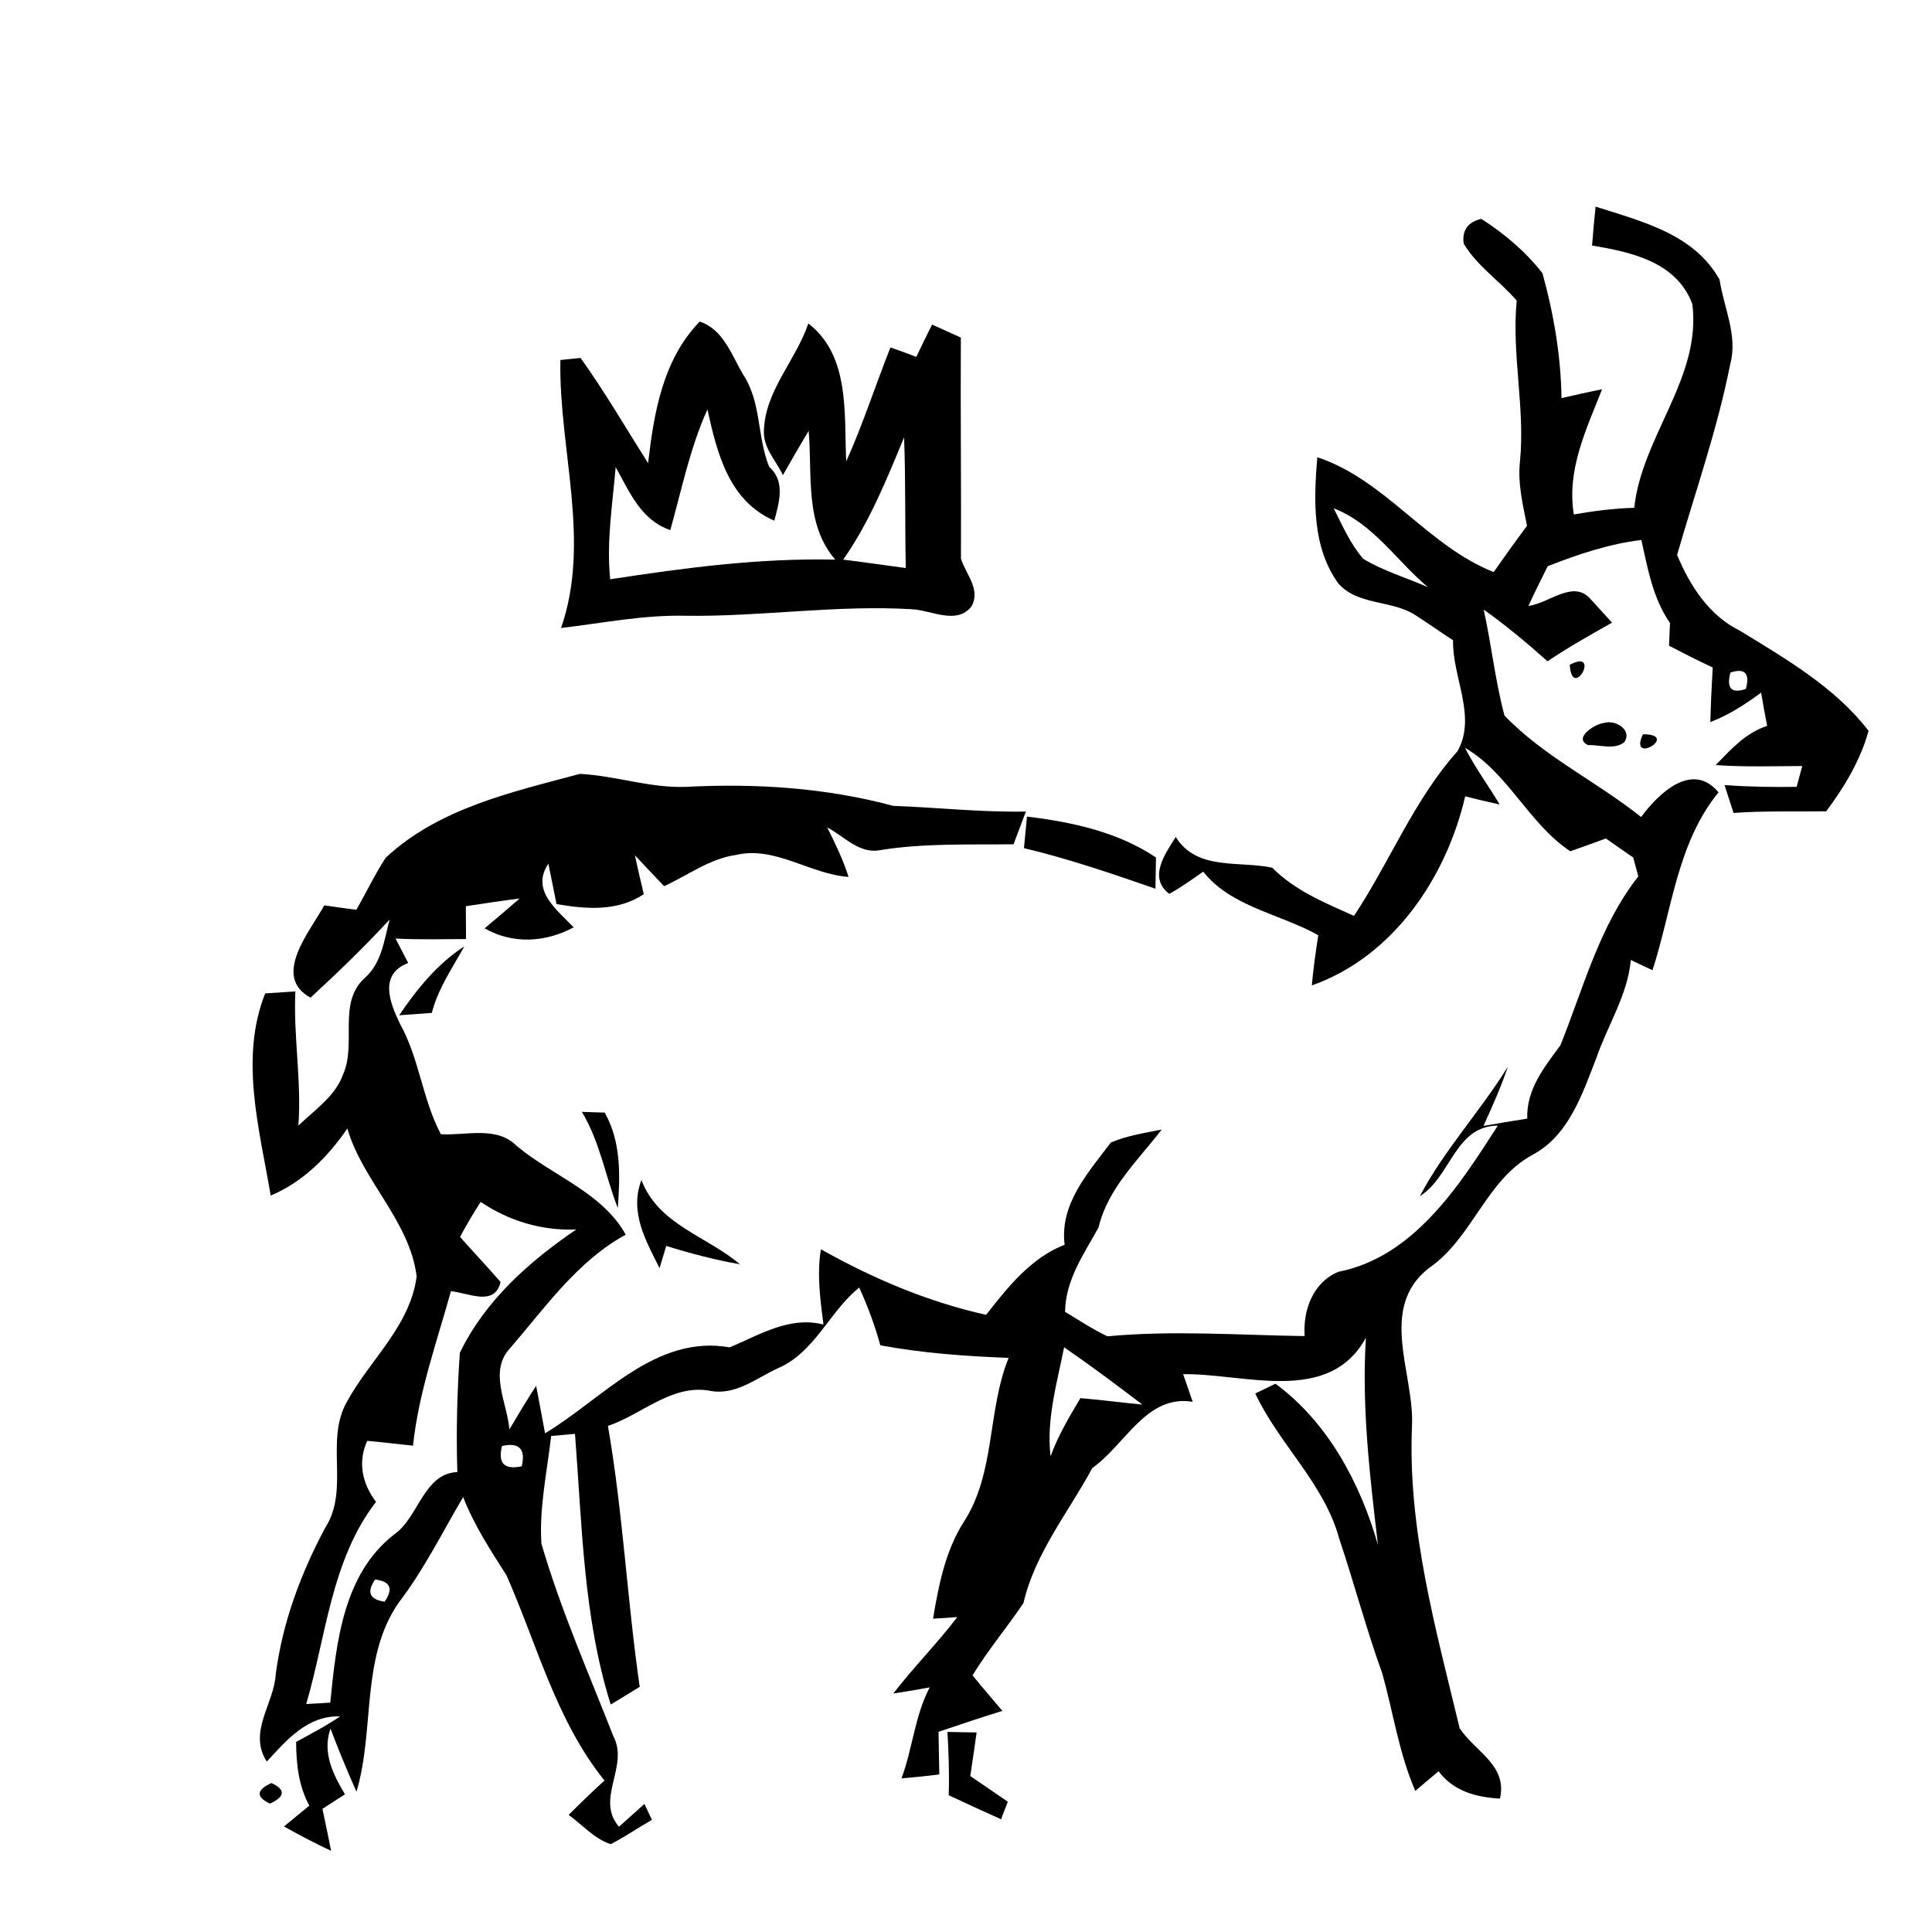<?xml version="1.0" encoding="UTF-8" ?>
<!DOCTYPE svg PUBLIC "-//W3C//DTD SVG 1.1//EN" "http://www.w3.org/Graphics/SVG/1.1/DTD/svg11.dtd">
<svg width="180pt" height="180pt" viewBox="0 0 180 180" version="1.1" xmlns="http://www.w3.org/2000/svg">
<g id="#000000ff">
<path fill="#000000" opacity="1.00" d=" M 148.66 19.25 C 152.95 20.63 157.84 21.79 160.21 26.06 C 160.60 28.67 161.93 31.26 161.20 33.93 C 160.01 39.97 157.95 45.81 156.25 51.70 C 157.44 54.56 159.24 57.37 162.12 58.77 C 166.41 61.41 170.97 64.03 174.09 68.09 C 173.33 70.84 171.84 73.32 170.14 75.59 C 167.26 75.63 164.38 75.53 161.51 75.74 C 161.30 75.09 160.88 73.79 160.67 73.14 C 162.91 73.31 165.15 73.34 167.39 73.31 C 167.52 72.83 167.78 71.86 167.91 71.37 C 165.22 71.38 162.53 71.47 159.85 71.28 C 161.26 69.82 162.65 68.27 164.64 67.63 C 164.44 66.60 164.25 65.57 164.08 64.53 C 162.60 65.62 161.07 66.62 159.35 67.27 C 159.39 65.58 159.47 63.88 159.57 62.19 C 158.20 61.55 156.84 60.86 155.50 60.16 C 155.53 59.45 155.56 58.74 155.59 58.04 C 153.99 55.75 153.52 52.97 152.92 50.31 C 149.90 50.67 147.02 51.65 144.20 52.75 C 143.59 53.98 142.97 55.20 142.40 56.45 C 144.32 56.23 146.60 53.92 148.23 55.86 C 148.72 56.39 149.70 57.47 150.19 58.01 C 148.16 59.16 146.12 60.30 144.18 61.61 C 142.27 59.91 140.31 58.27 138.23 56.79 C 138.96 60.07 139.30 63.43 140.17 66.67 C 143.86 70.51 148.77 72.82 152.90 76.12 C 154.50 73.95 157.65 70.87 160.11 73.82 C 156.24 78.58 155.79 84.75 153.96 90.39 C 153.28 90.08 152.61 89.76 151.94 89.44 C 151.64 92.71 149.79 95.50 148.74 98.54 C 147.43 101.90 146.16 105.82 142.75 107.61 C 138.41 109.99 137.18 115.38 133.12 118.15 C 128.34 121.90 131.81 127.99 131.55 132.92 C 131.15 142.51 133.78 151.79 135.99 161.01 C 137.42 163.20 140.46 164.44 139.75 167.57 C 137.56 167.46 135.40 166.88 134.03 165.02 C 133.49 165.48 132.41 166.39 131.86 166.85 C 130.34 163.36 129.81 159.57 128.79 155.93 C 127.29 151.77 126.16 147.50 124.76 143.31 C 123.35 138.19 119.17 134.55 116.95 129.83 C 117.42 129.60 118.36 129.14 118.83 128.92 C 123.69 132.48 126.75 138.19 128.38 143.94 C 127.63 137.52 126.85 131.10 127.26 124.63 C 123.80 130.95 115.92 127.94 110.23 128.03 C 110.53 128.88 110.82 129.74 111.12 130.60 C 106.79 129.90 104.86 134.60 101.77 136.77 C 99.54 140.91 96.43 144.70 95.35 149.36 C 93.82 151.63 92.04 153.74 90.61 156.09 C 91.52 157.21 92.46 158.30 93.39 159.40 C 91.39 160.02 89.42 160.68 87.44 161.35 C 87.46 162.67 87.48 163.99 87.51 165.32 C 86.34 165.47 85.16 165.59 83.99 165.69 C 85.03 162.91 85.22 159.86 86.62 157.21 C 85.50 157.42 84.36 157.61 83.23 157.78 C 85.12 155.32 87.31 153.13 89.19 150.66 C 88.63 150.70 87.50 150.77 86.93 150.81 C 87.45 147.69 88.07 144.51 89.79 141.80 C 92.76 137.23 91.97 131.45 93.97 126.51 C 89.97 126.36 85.97 126.07 82.02 125.34 C 81.51 123.50 80.85 121.70 80.05 119.96 C 77.26 122.21 75.92 125.99 72.49 127.47 C 70.52 128.37 68.58 129.99 66.27 129.60 C 62.68 128.86 59.84 131.77 56.64 132.85 C 58.04 140.91 58.43 149.08 59.60 157.16 C 58.93 157.57 57.58 158.40 56.90 158.81 C 54.34 150.67 54.23 142.03 53.57 133.59 C 53.02 133.64 51.90 133.74 51.35 133.79 C 50.97 137.11 50.23 140.45 50.44 143.81 C 52.23 149.95 54.82 155.82 57.15 161.77 C 58.63 164.59 55.43 167.60 57.67 170.19 C 58.26 169.66 59.45 168.60 60.04 168.07 C 60.22 168.44 60.57 169.18 60.74 169.55 C 59.45 170.29 58.22 171.13 56.90 171.82 C 55.36 171.31 54.27 170.02 52.98 169.09 C 54.07 168.00 55.18 166.92 56.32 165.89 C 51.81 160.29 50.04 153.22 47.19 146.77 C 45.69 144.42 44.17 142.09 43.15 139.48 C 41.19 142.79 39.49 146.27 37.14 149.32 C 33.57 154.49 34.94 161.17 33.21 166.93 C 32.35 164.99 31.54 163.03 30.79 161.05 C 30.01 163.27 31.02 165.30 32.14 167.17 C 31.44 167.62 30.74 168.07 30.04 168.53 C 30.32 169.83 30.59 171.13 30.85 172.44 C 29.35 171.74 27.90 170.97 26.46 170.17 C 27.25 169.51 28.03 168.87 28.82 168.23 C 27.82 166.39 27.60 164.34 27.59 162.29 C 28.98 161.53 30.39 160.80 31.69 159.91 C 28.65 159.82 26.73 162.09 24.86 164.12 C 23.08 161.38 25.52 158.77 25.69 156.00 C 26.31 151.19 28.02 146.60 30.30 142.34 C 32.62 138.72 30.21 134.20 32.37 130.51 C 34.51 126.64 38.21 123.53 38.82 118.92 C 38.16 113.72 33.80 110.06 32.36 105.14 C 30.55 107.79 28.22 110.13 25.22 111.39 C 24.19 105.24 22.29 98.61 24.71 92.55 C 25.42 92.50 26.82 92.41 27.52 92.37 C 27.32 96.54 28.11 100.69 27.80 104.87 C 29.32 103.40 31.25 102.14 31.98 100.06 C 33.24 97.19 31.42 93.42 34.00 91.10 C 35.57 89.70 35.79 87.59 36.30 85.67 C 33.96 88.21 31.47 90.61 28.93 92.95 C 25.29 90.96 28.87 86.81 30.21 84.35 C 31.21 84.49 32.20 84.64 33.20 84.76 C 34.13 83.15 34.92 81.46 35.94 79.91 C 40.89 75.29 47.70 73.80 54.03 72.10 C 57.36 72.27 60.58 73.44 63.93 73.31 C 70.40 72.97 76.94 73.39 83.22 75.08 C 87.34 75.23 91.45 75.69 95.58 75.61 C 95.29 76.37 94.71 77.90 94.43 78.66 C 90.24 78.71 86.05 78.54 81.91 79.22 C 80.02 79.54 78.61 77.89 77.07 77.09 C 77.82 78.59 78.55 80.10 79.06 81.70 C 75.48 81.45 72.23 78.80 68.59 79.65 C 66.14 79.99 64.09 81.55 61.88 82.56 C 60.96 81.62 60.06 80.64 59.15 79.68 C 59.41 80.89 59.69 82.10 59.98 83.31 C 57.53 84.94 54.60 84.71 51.85 84.23 C 51.66 83.28 51.28 81.40 51.09 80.46 C 49.44 82.95 51.84 84.72 53.45 86.40 C 50.81 87.81 47.78 87.99 45.15 86.49 C 46.25 85.57 47.34 84.65 48.42 83.71 C 46.74 83.92 45.07 84.18 43.40 84.43 C 43.41 85.45 43.41 86.47 43.42 87.49 C 41.23 87.49 39.03 87.56 36.85 87.44 C 37.24 88.20 37.64 88.96 38.03 89.72 C 35.30 90.76 36.29 93.38 37.26 95.37 C 39.06 98.60 39.35 102.39 41.07 105.67 C 43.45 105.82 46.28 104.86 48.17 106.79 C 51.50 109.56 56.12 111.11 58.30 115.03 C 53.81 117.48 50.82 121.79 47.54 125.59 C 45.50 127.75 47.25 130.68 47.46 133.17 C 48.27 131.81 49.09 130.44 49.95 129.11 C 50.16 130.21 50.58 132.43 50.78 133.54 C 56.18 130.30 61.05 124.31 67.99 125.53 C 70.80 124.35 73.53 122.61 76.72 123.40 C 76.42 121.08 76.10 118.73 76.48 116.39 C 81.31 119.11 86.45 121.29 91.87 122.50 C 93.89 119.93 96.06 117.18 99.19 115.97 C 98.71 112.17 101.38 109.26 103.49 106.45 C 105.00 105.80 106.63 105.56 108.23 105.24 C 106.03 108.11 103.21 110.71 102.35 114.36 C 100.98 116.85 99.27 119.24 99.23 122.22 C 100.53 123.00 101.80 123.85 103.18 124.50 C 109.29 123.93 115.42 124.39 121.55 124.48 C 121.38 122.06 122.34 119.46 124.70 118.49 C 131.72 117.10 135.95 110.48 139.55 104.87 C 135.55 104.91 135.21 109.60 132.28 111.45 C 134.56 107.13 137.93 103.52 140.49 99.37 C 139.85 101.26 139.04 103.09 138.21 104.90 C 139.57 104.66 140.93 104.43 142.29 104.22 C 142.20 101.50 143.86 99.45 145.38 97.39 C 147.53 92.04 149.01 86.26 152.64 81.65 C 152.52 81.21 152.28 80.33 152.16 79.89 C 151.31 79.30 150.46 78.72 149.62 78.12 C 148.51 78.52 147.41 78.93 146.30 79.31 C 142.39 76.70 140.54 72.04 136.49 69.67 C 137.42 71.51 138.66 73.17 139.72 74.95 C 138.64 74.72 137.58 74.47 136.51 74.19 C 134.75 81.76 129.81 89.13 122.22 91.81 C 122.36 90.24 122.58 88.68 122.82 87.13 C 119.29 85.15 114.69 84.49 112.10 81.21 C 111.07 81.93 110.04 82.67 108.94 83.28 C 106.94 81.76 108.56 79.55 109.54 77.98 C 111.52 81.15 115.43 80.18 118.53 80.84 C 120.66 82.99 123.45 84.12 126.15 85.33 C 129.49 80.29 131.73 74.53 135.79 69.99 C 137.62 66.77 135.29 63.07 135.38 59.65 C 134.16 58.87 133.00 58.03 131.79 57.26 C 129.59 55.89 126.44 56.41 124.66 54.32 C 122.23 50.90 122.40 46.58 122.73 42.60 C 129.09 44.71 132.94 50.82 139.16 53.30 C 140.18 51.85 141.21 50.40 142.27 48.99 C 141.88 47.02 141.39 45.04 141.61 43.02 C 142.11 38.00 140.82 33.02 141.31 28.01 C 139.73 26.18 137.62 24.79 136.37 22.70 C 136.20 21.46 136.75 20.69 138.01 20.39 C 140.15 21.76 142.14 23.44 143.71 25.46 C 144.75 29.23 145.43 33.16 145.48 37.09 C 146.74 36.80 147.99 36.52 149.26 36.27 C 147.79 40.01 145.95 43.78 146.63 47.93 C 148.49 47.60 150.37 47.37 152.26 47.31 C 152.96 40.67 158.54 35.20 157.67 28.33 C 156.22 24.41 151.99 23.48 148.33 22.88 C 148.42 21.67 148.53 20.46 148.66 19.25 M 124.26 47.36 C 125.07 48.98 125.82 50.67 127.00 52.06 C 128.89 53.20 131.03 53.82 133.04 54.71 C 130.12 52.26 127.95 48.78 124.26 47.36 M 161.22 62.66 C 160.83 64.13 161.31 64.64 162.66 64.19 C 163.05 62.73 162.57 62.22 161.22 62.66 M 54.24 82.20 C 54.85 82.82 54.85 82.82 54.24 82.20 M 41.28 85.23 C 41.94 85.89 41.94 85.89 41.28 85.23 M 39.23 109.23 C 39.87 109.86 39.87 109.86 39.23 109.23 M 44.78 111.98 C 44.10 113.04 43.46 114.12 42.86 115.24 C 44.11 116.65 45.40 118.02 46.64 119.44 C 46.07 121.78 43.63 120.44 42.01 120.30 C 40.69 125.06 39.00 129.75 38.48 134.69 C 37.06 134.54 35.64 134.37 34.21 134.24 C 33.31 136.25 33.75 138.21 35.03 139.93 C 30.86 145.33 30.39 152.43 28.53 158.76 C 29.09 158.73 30.21 158.67 30.77 158.63 C 31.33 153.05 31.97 146.60 36.78 142.92 C 39.02 141.32 39.47 137.28 42.61 137.15 C 42.49 133.45 42.59 129.74 42.84 126.05 C 45.16 121.21 49.31 117.52 53.69 114.55 C 50.46 114.67 47.46 113.77 44.78 111.98 M 99.14 125.52 C 98.48 128.87 97.47 132.24 97.88 135.68 C 98.57 133.76 99.62 132.01 100.66 130.26 C 102.59 130.42 104.50 130.68 106.43 130.86 C 104.03 129.03 101.62 127.23 99.14 125.52 M 46.77 134.72 C 46.37 136.33 46.98 136.96 48.61 136.61 C 48.99 134.99 48.37 134.36 46.77 134.72 M 34.95 147.16 C 34.14 148.33 34.43 149.02 35.83 149.23 C 36.67 148.02 36.38 147.33 34.95 147.16 Z" />
<path fill="#000000" opacity="1.00" d=" M 60.38 43.15 C 60.93 38.44 61.75 33.51 65.19 29.96 C 67.39 30.68 68.17 33.09 69.24 34.91 C 70.95 37.48 70.53 40.73 71.67 43.51 C 73.19 44.83 72.59 46.83 72.14 48.51 C 67.90 46.67 66.81 42.22 65.91 38.15 C 64.28 41.74 63.51 45.62 62.45 49.39 C 59.69 48.43 58.67 45.85 57.36 43.52 C 57.07 46.99 56.49 50.48 56.85 53.97 C 63.80 52.90 70.77 51.98 77.82 52.14 C 74.93 48.81 75.70 44.19 75.34 40.14 C 74.52 41.51 73.72 42.89 72.94 44.27 C 72.33 42.95 71.15 41.79 71.17 40.26 C 71.21 36.46 74.14 33.61 75.31 30.14 C 79.22 33.14 78.63 38.59 78.84 42.99 C 80.40 39.52 81.56 35.90 82.96 32.37 C 83.77 32.65 84.57 32.94 85.37 33.25 C 85.85 32.24 86.34 31.24 86.84 30.24 C 87.51 30.54 88.85 31.15 89.52 31.45 C 89.48 38.31 89.56 45.18 89.53 52.04 C 89.98 53.50 91.38 54.89 90.53 56.47 C 89.16 58.28 86.74 56.83 84.93 56.76 C 77.94 56.34 70.95 57.46 63.95 57.37 C 60.01 57.27 56.16 58.05 52.27 58.51 C 55.09 50.43 52.05 41.85 52.21 33.54 C 52.68 33.49 53.62 33.40 54.09 33.35 C 56.35 36.50 58.30 39.87 60.38 43.15 M 78.56 52.14 C 80.50 52.37 82.44 52.67 84.39 52.92 C 84.30 48.86 84.39 44.80 84.23 40.75 C 82.61 44.67 81.01 48.64 78.56 52.14 Z" />
<path fill="#000000" opacity="1.00" d=" M 146.25 61.94 C 149.23 60.35 146.48 65.38 146.25 61.94 Z" />
<path fill="#000000" opacity="1.00" d=" M 149.43 67.36 C 150.45 67.02 152.10 67.96 151.34 69.14 C 150.40 69.90 149.06 69.37 147.96 69.42 C 146.51 68.76 148.64 67.42 149.43 67.36 Z" />
<path fill="#000000" opacity="1.00" d=" M 153.07 68.41 C 156.60 68.41 151.67 71.38 153.07 68.41 Z" />
<path fill="#000000" opacity="1.00" d=" M 95.68 76.08 C 99.85 76.58 104.16 77.51 107.70 79.89 C 107.69 80.62 107.66 82.08 107.65 82.80 C 103.61 81.40 99.56 80.01 95.40 79.02 C 95.47 78.28 95.61 76.81 95.68 76.08 Z" />
<path fill="#000000" opacity="1.00" d=" M 37.19 94.59 C 38.85 92.14 40.75 89.80 43.26 88.17 C 42.15 90.18 40.81 92.11 40.23 94.37 C 39.47 94.42 37.95 94.54 37.19 94.59 Z" />
<path fill="#000000" opacity="1.00" d=" M 54.21 103.59 C 54.75 103.61 55.81 103.64 56.34 103.66 C 57.88 106.38 57.78 109.54 57.56 112.55 C 56.40 109.58 55.89 106.36 54.21 103.59 Z" />
<path fill="#000000" opacity="1.00" d=" M 59.76 109.94 C 61.35 114.11 65.81 115.14 68.94 117.79 C 66.61 117.38 64.32 116.78 62.07 116.08 C 61.91 116.60 61.60 117.63 61.45 118.15 C 60.15 115.56 58.63 112.92 59.76 109.94 Z" />
<path fill="#000000" opacity="1.00" d=" M 128.22 113.27 C 128.85 113.91 128.85 113.91 128.22 113.27 Z" />
<path fill="#000000" opacity="1.00" d=" M 88.27 161.36 C 88.95 161.37 90.31 161.40 90.99 161.41 C 90.85 162.43 90.55 164.45 90.40 165.47 C 91.57 166.26 92.73 167.07 93.90 167.87 C 93.68 168.41 93.47 168.95 93.27 169.50 C 91.64 168.77 90.01 168.01 88.39 167.26 C 88.45 165.29 88.39 163.32 88.27 161.36 Z" />
<path fill="#000000" opacity="1.00" d=" M 25.29 166.12 C 26.62 166.74 26.58 167.38 25.15 168.04 C 23.83 167.41 23.87 166.77 25.29 166.12 Z" />
</g>
</svg>
